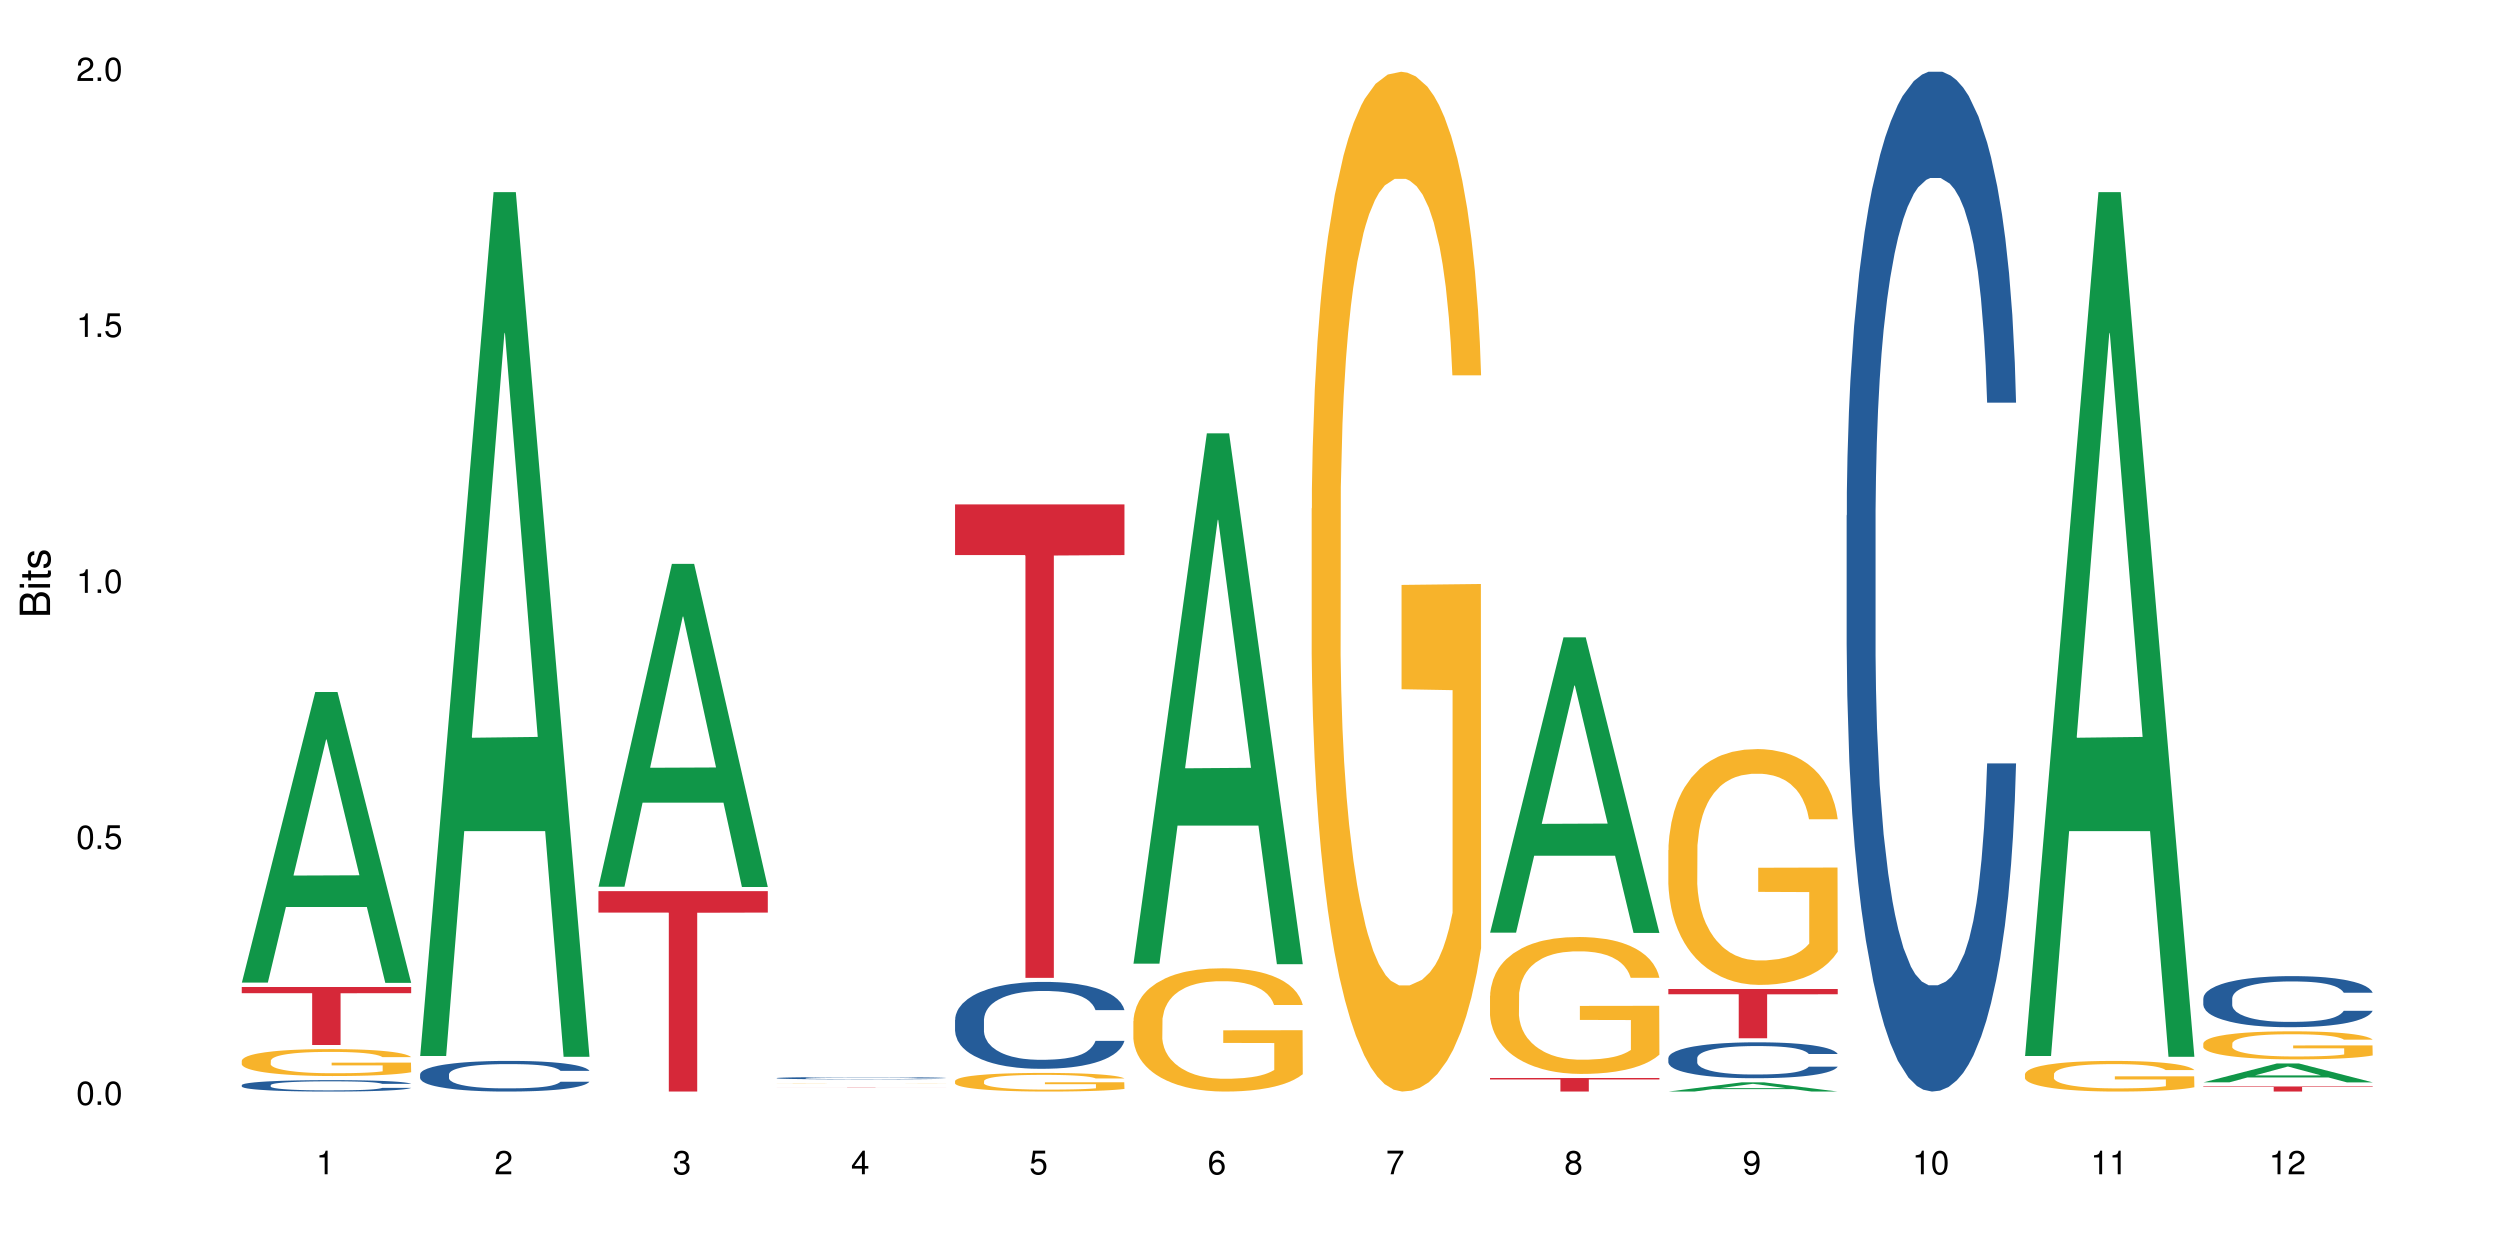 <?xml version="1.0" encoding="UTF-8"?>
<svg xmlns="http://www.w3.org/2000/svg" xmlns:xlink="http://www.w3.org/1999/xlink" width="720pt" height="360pt" viewBox="0 0 720 360" version="1.1">
<defs>
<g>
<symbol overflow="visible" id="glyph0-0">
<path style="stroke:none;" d=""/>
</symbol>
<symbol overflow="visible" id="glyph0-1">
<path style="stroke:none;" d="M 2.641 -6.797 C 2 -6.797 1.422 -6.531 1.078 -6.047 C 0.641 -5.453 0.406 -4.547 0.406 -3.297 C 0.406 -1 1.188 0.219 2.641 0.219 C 4.078 0.219 4.859 -1 4.859 -3.234 C 4.859 -4.562 4.656 -5.438 4.203 -6.047 C 3.844 -6.531 3.281 -6.797 2.641 -6.797 Z M 2.641 -6.047 C 3.547 -6.047 4 -5.125 4 -3.312 C 4 -1.375 3.562 -0.484 2.625 -0.484 C 1.734 -0.484 1.281 -1.422 1.281 -3.281 C 1.281 -5.141 1.734 -6.047 2.641 -6.047 Z M 2.641 -6.047 "/>
</symbol>
<symbol overflow="visible" id="glyph0-2">
<path style="stroke:none;" d="M 1.828 -1 L 0.828 -1 L 0.828 0 L 1.828 0 Z M 1.828 -1 "/>
</symbol>
<symbol overflow="visible" id="glyph0-3">
<path style="stroke:none;" d="M 4.562 -6.797 L 1.062 -6.797 L 0.547 -3.094 L 1.328 -3.094 C 1.719 -3.562 2.047 -3.734 2.578 -3.734 C 3.484 -3.734 4.062 -3.109 4.062 -2.094 C 4.062 -1.125 3.484 -0.531 2.578 -0.531 C 1.828 -0.531 1.375 -0.906 1.188 -1.672 L 0.328 -1.672 C 0.453 -1.109 0.547 -0.844 0.75 -0.594 C 1.125 -0.078 1.828 0.219 2.594 0.219 C 3.969 0.219 4.922 -0.781 4.922 -2.219 C 4.922 -3.562 4.031 -4.484 2.719 -4.484 C 2.25 -4.484 1.859 -4.359 1.469 -4.062 L 1.734 -5.969 L 4.562 -5.969 Z M 4.562 -6.797 "/>
</symbol>
<symbol overflow="visible" id="glyph0-4">
<path style="stroke:none;" d="M 2.484 -4.844 L 2.484 0 L 3.328 0 L 3.328 -6.797 L 2.766 -6.797 C 2.469 -5.75 2.281 -5.609 0.984 -5.453 L 0.984 -4.844 Z M 2.484 -4.844 "/>
</symbol>
<symbol overflow="visible" id="glyph0-5">
<path style="stroke:none;" d="M 4.859 -0.828 L 1.281 -0.828 C 1.359 -1.391 1.672 -1.75 2.5 -2.234 L 3.469 -2.75 C 4.406 -3.266 4.906 -3.969 4.906 -4.812 C 4.906 -5.375 4.672 -5.906 4.266 -6.266 C 3.859 -6.625 3.375 -6.797 2.719 -6.797 C 1.859 -6.797 1.219 -6.5 0.844 -5.922 C 0.609 -5.562 0.5 -5.125 0.484 -4.438 L 1.328 -4.438 C 1.359 -4.906 1.406 -5.188 1.531 -5.406 C 1.75 -5.812 2.188 -6.062 2.703 -6.062 C 3.469 -6.062 4.031 -5.516 4.031 -4.781 C 4.031 -4.25 3.719 -3.797 3.125 -3.438 L 2.234 -2.938 C 0.812 -2.141 0.406 -1.5 0.328 0 L 4.859 0 Z M 4.859 -0.828 "/>
</symbol>
<symbol overflow="visible" id="glyph0-6">
<path style="stroke:none;" d="M 2.125 -3.125 L 2.578 -3.125 C 3.516 -3.125 3.984 -2.703 3.984 -1.891 C 3.984 -1.031 3.469 -0.531 2.578 -0.531 C 1.656 -0.531 1.203 -0.984 1.156 -1.969 L 0.312 -1.969 C 0.344 -1.422 0.438 -1.078 0.609 -0.766 C 0.953 -0.109 1.625 0.219 2.547 0.219 C 3.953 0.219 4.859 -0.609 4.859 -1.906 C 4.859 -2.766 4.516 -3.25 3.703 -3.516 C 4.344 -3.766 4.656 -4.25 4.656 -4.938 C 4.656 -6.109 3.875 -6.797 2.578 -6.797 C 1.203 -6.797 0.484 -6.047 0.453 -4.609 L 1.297 -4.609 C 1.312 -5.016 1.344 -5.25 1.453 -5.453 C 1.641 -5.828 2.062 -6.062 2.594 -6.062 C 3.344 -6.062 3.797 -5.625 3.797 -4.906 C 3.797 -4.422 3.609 -4.141 3.25 -3.984 C 3.016 -3.891 2.719 -3.844 2.125 -3.844 Z M 2.125 -3.125 "/>
</symbol>
<symbol overflow="visible" id="glyph0-7">
<path style="stroke:none;" d="M 3.141 -1.625 L 3.141 0 L 3.984 0 L 3.984 -1.625 L 4.984 -1.625 L 4.984 -2.391 L 3.984 -2.391 L 3.984 -6.797 L 3.359 -6.797 L 0.266 -2.516 L 0.266 -1.625 Z M 3.141 -2.391 L 1 -2.391 L 3.141 -5.359 Z M 3.141 -2.391 "/>
</symbol>
<symbol overflow="visible" id="glyph0-8">
<path style="stroke:none;" d="M 4.781 -5.031 C 4.609 -6.141 3.891 -6.797 2.844 -6.797 C 2.094 -6.797 1.422 -6.438 1.031 -5.828 C 0.609 -5.172 0.406 -4.344 0.406 -3.094 C 0.406 -1.953 0.578 -1.234 0.984 -0.625 C 1.359 -0.078 1.953 0.219 2.703 0.219 C 3.984 0.219 4.922 -0.734 4.922 -2.078 C 4.922 -3.344 4.062 -4.234 2.844 -4.234 C 2.172 -4.234 1.641 -3.969 1.281 -3.469 C 1.281 -5.125 1.828 -6.047 2.797 -6.047 C 3.391 -6.047 3.797 -5.672 3.938 -5.031 Z M 2.734 -3.484 C 3.547 -3.484 4.062 -2.922 4.062 -2 C 4.062 -1.156 3.484 -0.531 2.703 -0.531 C 1.922 -0.531 1.328 -1.188 1.328 -2.047 C 1.328 -2.891 1.906 -3.484 2.734 -3.484 Z M 2.734 -3.484 "/>
</symbol>
<symbol overflow="visible" id="glyph0-9">
<path style="stroke:none;" d="M 4.984 -6.797 L 0.438 -6.797 L 0.438 -5.969 L 4.109 -5.969 C 2.5 -3.656 1.828 -2.234 1.328 0 L 2.219 0 C 2.594 -2.172 3.453 -4.047 4.984 -6.094 Z M 4.984 -6.797 "/>
</symbol>
<symbol overflow="visible" id="glyph0-10">
<path style="stroke:none;" d="M 3.75 -3.578 C 4.453 -4 4.688 -4.344 4.688 -4.984 C 4.688 -6.047 3.844 -6.797 2.641 -6.797 C 1.438 -6.797 0.594 -6.047 0.594 -4.984 C 0.594 -4.359 0.828 -4.016 1.516 -3.578 C 0.734 -3.203 0.359 -2.641 0.359 -1.891 C 0.359 -0.641 1.297 0.219 2.641 0.219 C 3.984 0.219 4.922 -0.641 4.922 -1.875 C 4.922 -2.641 4.531 -3.203 3.75 -3.578 Z M 2.641 -6.047 C 3.359 -6.047 3.812 -5.625 3.812 -4.969 C 3.812 -4.344 3.344 -3.922 2.641 -3.922 C 1.922 -3.922 1.453 -4.344 1.453 -4.984 C 1.453 -5.625 1.922 -6.047 2.641 -6.047 Z M 2.641 -3.203 C 3.484 -3.203 4.062 -2.672 4.062 -1.875 C 4.062 -1.062 3.484 -0.531 2.625 -0.531 C 1.797 -0.531 1.219 -1.078 1.219 -1.875 C 1.219 -2.672 1.797 -3.203 2.641 -3.203 Z M 2.641 -3.203 "/>
</symbol>
<symbol overflow="visible" id="glyph0-11">
<path style="stroke:none;" d="M 0.516 -1.547 C 0.672 -0.438 1.406 0.219 2.438 0.219 C 3.188 0.219 3.859 -0.141 4.266 -0.75 C 4.688 -1.406 4.891 -2.25 4.891 -3.484 C 4.891 -4.625 4.703 -5.359 4.312 -5.953 C 3.938 -6.5 3.344 -6.797 2.594 -6.797 C 1.297 -6.797 0.359 -5.844 0.359 -4.516 C 0.359 -3.25 1.234 -2.344 2.453 -2.344 C 3.094 -2.344 3.562 -2.578 4.016 -3.109 C 4 -1.453 3.469 -0.531 2.5 -0.531 C 1.906 -0.531 1.484 -0.906 1.359 -1.547 Z M 2.578 -6.062 C 3.375 -6.062 3.969 -5.406 3.969 -4.531 C 3.969 -3.688 3.375 -3.094 2.547 -3.094 C 1.734 -3.094 1.234 -3.672 1.234 -4.578 C 1.234 -5.438 1.797 -6.062 2.578 -6.062 Z M 2.578 -6.062 "/>
</symbol>
<symbol overflow="visible" id="glyph1-0">
<path style="stroke:none;" d=""/>
</symbol>
<symbol overflow="visible" id="glyph1-1">
<path style="stroke:none;" d="M 0 -0.953 L 0 -4.891 C 0 -5.719 -0.234 -6.344 -0.734 -6.797 C -1.188 -7.234 -1.812 -7.469 -2.5 -7.469 C -3.547 -7.469 -4.188 -7 -4.625 -5.875 C -4.984 -6.672 -5.641 -7.094 -6.531 -7.094 C -7.156 -7.094 -7.734 -6.859 -8.141 -6.391 C -8.562 -5.938 -8.75 -5.344 -8.75 -4.5 L -8.75 -0.953 Z M -4.984 -2.062 L -7.766 -2.062 L -7.766 -4.219 C -7.766 -4.844 -7.688 -5.203 -7.453 -5.5 C -7.219 -5.812 -6.859 -5.969 -6.375 -5.969 C -5.906 -5.969 -5.531 -5.812 -5.297 -5.5 C -5.062 -5.203 -4.984 -4.844 -4.984 -4.219 Z M -0.984 -2.062 L -4 -2.062 L -4 -4.781 C -4 -5.328 -3.859 -5.688 -3.578 -5.953 C -3.297 -6.219 -2.922 -6.359 -2.484 -6.359 C -2.062 -6.359 -1.688 -6.219 -1.406 -5.953 C -1.109 -5.688 -0.984 -5.328 -0.984 -4.781 Z M -0.984 -2.062 "/>
</symbol>
<symbol overflow="visible" id="glyph1-2">
<path style="stroke:none;" d="M -6.281 -1.797 L -6.281 -0.797 L 0 -0.797 L 0 -1.797 Z M -8.75 -1.797 L -8.75 -0.797 L -7.484 -0.797 L -7.484 -1.797 Z M -8.75 -1.797 "/>
</symbol>
<symbol overflow="visible" id="glyph1-3">
<path style="stroke:none;" d="M -6.281 -3.047 L -6.281 -2.016 L -8.016 -2.016 L -8.016 -1.016 L -6.281 -1.016 L -6.281 -0.172 L -5.469 -0.172 L -5.469 -1.016 L -0.719 -1.016 C -0.078 -1.016 0.281 -1.453 0.281 -2.234 C 0.281 -2.469 0.25 -2.719 0.188 -3.047 L -0.641 -3.047 C -0.609 -2.922 -0.594 -2.766 -0.594 -2.562 C -0.594 -2.141 -0.719 -2.016 -1.156 -2.016 L -5.469 -2.016 L -5.469 -3.047 Z M -6.281 -3.047 "/>
</symbol>
<symbol overflow="visible" id="glyph1-4">
<path style="stroke:none;" d="M -4.531 -5.25 C -5.766 -5.25 -6.469 -4.422 -6.469 -2.969 C -6.469 -1.516 -5.719 -0.562 -4.547 -0.562 C -3.562 -0.562 -3.094 -1.062 -2.734 -2.562 L -2.516 -3.484 C -2.344 -4.188 -2.094 -4.469 -1.625 -4.469 C -1.047 -4.469 -0.641 -3.875 -0.641 -3 C -0.641 -2.453 -0.797 -2 -1.062 -1.75 C -1.25 -1.594 -1.422 -1.531 -1.875 -1.469 L -1.875 -0.406 C -0.422 -0.453 0.281 -1.266 0.281 -2.922 C 0.281 -4.5 -0.5 -5.516 -1.719 -5.516 C -2.656 -5.516 -3.172 -4.984 -3.469 -3.734 L -3.703 -2.766 C -3.891 -1.953 -4.156 -1.609 -4.594 -1.609 C -5.172 -1.609 -5.547 -2.125 -5.547 -2.938 C -5.547 -3.75 -5.203 -4.172 -4.531 -4.203 Z M -4.531 -5.25 "/>
</symbol>
</g>
</defs>
<g id="surface71247">
<rect x="0" y="0" width="720" height="360" style="fill:rgb(100%,100%,100%);fill-opacity:1;stroke:none;"/>
<path style=" stroke:none;fill-rule:nonzero;fill:rgb(6.275%,58.824%,28.235%);fill-opacity:1;" d="M 69.629 282.996 L 69.68 282.914 L 90.793 199.301 L 97.203 199.301 L 118.418 283.074 L 110.965 283.074 L 105.648 261.207 L 82.348 261.207 L 77.137 282.996 L 69.629 282.996 L 84.59 252.16 L 103.512 252.082 L 94.074 212.988 L 93.973 212.91 L 93.867 213.145 L 84.535 252.082 L 84.59 252.16 Z M 69.629 282.996 "/>
<path style=" stroke:none;fill-rule:nonzero;fill:rgb(14.51%,36.078%,60%);fill-opacity:1;" d="M 69.629 312.512 L 69.688 312.508 L 69.688 312.438 L 69.867 312.32 L 70.285 312.176 L 70.699 312.078 L 71.77 311.902 L 73.258 311.73 L 74.805 311.598 L 75.938 311.52 L 76.949 311.457 L 79.27 311.348 L 80.754 311.289 L 82.363 311.238 L 84.324 311.188 L 85.754 311.156 L 88.965 311.109 L 91.348 311.09 L 93.191 311.078 L 97.176 311.078 L 99.559 311.09 L 101.281 311.105 L 103.188 311.129 L 104.793 311.156 L 107.59 311.223 L 110.09 311.309 L 111.219 311.355 L 113.004 311.449 L 114.371 311.539 L 115.324 311.617 L 116.395 311.73 L 117.348 311.863 L 118.062 312.02 L 118.418 312.148 L 110.09 312.148 L 109.672 312.027 L 109.195 311.934 L 108.305 311.809 L 107.41 311.723 L 106.16 311.637 L 105.031 311.578 L 103.484 311.52 L 102.117 311.484 L 100.688 311.457 L 99.32 311.441 L 96.699 311.422 L 93.668 311.422 L 92.535 311.43 L 90.215 311.453 L 88.965 311.473 L 87.18 311.516 L 85.934 311.555 L 84.445 311.613 L 83.434 311.664 L 82.184 311.742 L 81.289 311.812 L 80.281 311.914 L 79.684 311.988 L 79.148 312.07 L 78.672 312.172 L 78.316 312.277 L 78.078 312.387 L 77.961 312.496 L 77.961 312.961 L 78.078 313.07 L 78.375 313.195 L 79.148 313.379 L 80.281 313.539 L 81.59 313.668 L 82.84 313.758 L 83.551 313.801 L 84.504 313.848 L 85.992 313.906 L 88.133 313.969 L 89.383 313.992 L 91.285 314.016 L 93.25 314.027 L 95.867 314.027 L 98.188 314.016 L 99.734 314 L 101.344 313.977 L 103.543 313.926 L 104.91 313.879 L 106.102 313.82 L 106.996 313.762 L 107.59 313.715 L 108.48 313.621 L 109.195 313.52 L 109.73 313.414 L 110.09 313.312 L 118.418 313.312 L 118.062 313.434 L 117.523 313.551 L 116.988 313.637 L 116.156 313.742 L 115.203 313.836 L 113.836 313.941 L 112.707 314.008 L 111.219 314.086 L 109.852 314.141 L 108.363 314.191 L 106.16 314.254 L 104.734 314.285 L 103.188 314.309 L 101.344 314.336 L 99.02 314.355 L 96.523 314.367 L 94.203 314.371 L 91.703 314.363 L 89.859 314.352 L 87.418 314.324 L 84.387 314.27 L 82.184 314.215 L 80.457 314.156 L 78.969 314.098 L 77.305 314.016 L 75.164 313.883 L 73.855 313.781 L 72.961 313.695 L 71.949 313.578 L 71.234 313.473 L 70.402 313.305 L 69.809 313.094 L 69.629 312.926 Z M 69.629 312.512 "/>
<path style=" stroke:none;fill-rule:nonzero;fill:rgb(96.863%,70.196%,16.863%);fill-opacity:1;" d="M 69.629 305.461 L 69.688 305.453 L 69.688 305.312 L 69.926 304.992 L 70.523 304.555 L 71.297 304.191 L 72.129 303.91 L 72.664 303.762 L 73.555 303.547 L 74.328 303.391 L 76.293 303.074 L 78.793 302.773 L 80.16 302.648 L 81.707 302.527 L 83.91 302.391 L 84.922 302.344 L 88.016 302.23 L 91.523 302.156 L 95.391 302.137 L 97.176 302.145 L 99.617 302.172 L 102.949 302.25 L 104.852 302.32 L 106.34 302.391 L 107.887 302.484 L 109.789 302.625 L 111.574 302.797 L 113.004 302.965 L 114.43 303.18 L 115.621 303.406 L 116.633 303.652 L 117.523 303.953 L 118.062 304.199 L 118.418 304.449 L 110.148 304.449 L 109.672 304.199 L 109.137 304.008 L 108.242 303.773 L 107.352 303.605 L 106.457 303.469 L 104.793 303.285 L 103.363 303.172 L 101.578 303.074 L 99.855 303.008 L 97.891 302.965 L 96.699 302.953 L 93.547 302.953 L 90.691 303 L 89.027 303.059 L 87.836 303.113 L 86.168 303.223 L 85.16 303.305 L 84.562 303.363 L 82.777 303.582 L 81.59 303.781 L 80.934 303.918 L 80.102 304.129 L 79.508 304.32 L 78.852 304.605 L 78.496 304.816 L 78.02 305.297 L 77.961 306.574 L 78.137 306.844 L 78.496 307.133 L 78.969 307.391 L 79.684 307.66 L 80.398 307.863 L 81.648 308.141 L 82.719 308.324 L 83.551 308.445 L 85.16 308.637 L 85.812 308.703 L 87.359 308.828 L 88.965 308.93 L 90.93 309.012 L 92.418 309.055 L 94.797 309.09 L 97.832 309.09 L 101.402 309.051 L 103.664 308.992 L 105.211 308.934 L 106.219 308.887 L 107.469 308.809 L 108.363 308.738 L 109.195 308.66 L 110.207 308.539 L 110.207 306.844 L 95.512 306.836 L 95.512 306.043 L 118.359 306.035 L 118.418 308.809 L 117.168 309 L 115.621 309.184 L 114.133 309.324 L 112.586 309.445 L 110.387 309.582 L 108.602 309.664 L 105.863 309.766 L 103.363 309.828 L 100.746 309.871 L 98.426 309.891 L 95.691 309.898 L 93.25 309.887 L 90.633 309.844 L 88.551 309.785 L 86.645 309.715 L 84.742 309.625 L 82.363 309.473 L 80.816 309.355 L 79.207 309.203 L 77.602 309.027 L 76.176 308.836 L 75.223 308.688 L 74.27 308.516 L 73.258 308.305 L 72.309 308.062 L 71.594 307.844 L 70.938 307.594 L 70.461 307.363 L 69.988 307.043 L 69.75 306.789 L 69.629 306.566 Z M 69.629 305.461 "/>
<path style=" stroke:none;fill-rule:nonzero;fill:rgb(83.922%,15.686%,22.353%);fill-opacity:1;" d="M 69.629 284.254 L 118.418 284.254 L 118.418 286.039 L 98.086 286.055 L 98.086 300.957 L 89.902 300.957 L 89.902 286.07 L 89.785 286.039 L 69.629 286.039 Z M 69.629 284.254 "/>
<path style=" stroke:none;fill-rule:nonzero;fill:rgb(6.275%,58.824%,28.235%);fill-opacity:1;" d="M 120.984 304.129 L 121.039 303.895 L 142.148 55.34 L 148.559 55.34 L 169.773 304.363 L 162.32 304.363 L 157.004 239.359 L 133.703 239.359 L 128.492 304.129 L 120.984 304.129 L 135.945 212.469 L 154.867 212.234 L 145.434 96.027 L 145.328 95.793 L 145.223 96.492 L 135.895 212.234 L 135.945 212.469 Z M 120.984 304.129 "/>
<path style=" stroke:none;fill-rule:nonzero;fill:rgb(14.51%,36.078%,60%);fill-opacity:1;" d="M 120.984 309.383 L 121.047 309.375 L 121.047 309.184 L 121.223 308.875 L 121.641 308.488 L 122.055 308.223 L 123.129 307.746 L 124.613 307.285 L 126.16 306.93 L 127.293 306.719 L 128.305 306.559 L 130.625 306.262 L 132.113 306.105 L 133.719 305.969 L 135.684 305.832 L 137.109 305.754 L 140.324 305.621 L 142.703 305.566 L 144.547 305.543 L 148.535 305.543 L 150.914 305.574 L 152.637 305.613 L 154.543 305.68 L 156.148 305.754 L 158.945 305.93 L 161.445 306.156 L 162.574 306.285 L 164.359 306.535 L 165.727 306.777 L 166.68 306.988 L 167.75 307.285 L 168.703 307.648 L 169.418 308.059 L 169.773 308.406 L 161.445 308.406 L 161.027 308.086 L 160.551 307.836 L 159.66 307.504 L 158.766 307.27 L 157.516 307.035 L 156.387 306.883 L 154.84 306.727 L 153.473 306.633 L 152.043 306.559 L 150.676 306.512 L 148.059 306.461 L 145.023 306.461 L 143.891 306.477 L 141.57 306.543 L 140.324 306.598 L 138.539 306.711 L 137.289 306.816 L 135.801 306.98 L 134.789 307.117 L 133.539 307.324 L 132.648 307.512 L 131.637 307.777 L 131.039 307.98 L 130.504 308.207 L 130.031 308.473 L 129.672 308.754 L 129.434 309.051 L 129.316 309.344 L 129.316 310.594 L 129.434 310.883 L 129.73 311.223 L 130.504 311.715 L 131.637 312.145 L 132.945 312.48 L 134.195 312.723 L 134.906 312.836 L 135.859 312.965 L 137.348 313.129 L 139.488 313.289 L 140.738 313.355 L 142.645 313.418 L 144.605 313.449 L 147.223 313.449 L 149.543 313.418 L 151.09 313.379 L 152.699 313.312 L 154.898 313.176 L 156.27 313.047 L 157.457 312.895 L 158.352 312.742 L 158.945 312.613 L 159.84 312.359 L 160.551 312.086 L 161.086 311.805 L 161.445 311.531 L 169.773 311.531 L 169.418 311.852 L 168.883 312.168 L 168.348 312.402 L 167.512 312.684 L 166.562 312.934 L 165.191 313.215 L 164.062 313.402 L 162.574 313.605 L 161.207 313.758 L 159.719 313.895 L 157.516 314.055 L 156.09 314.137 L 154.543 314.211 L 152.699 314.273 L 150.379 314.332 L 147.879 314.363 L 145.559 314.371 L 143.059 314.355 L 141.215 314.32 L 138.777 314.25 L 135.742 314.105 L 133.539 313.949 L 131.812 313.797 L 130.328 313.637 L 128.66 313.418 L 126.52 313.062 L 125.211 312.789 L 124.316 312.562 L 123.305 312.25 L 122.594 311.965 L 121.758 311.516 L 121.164 310.941 L 120.984 310.496 Z M 120.984 309.383 "/>
<path style=" stroke:none;fill-rule:nonzero;fill:rgb(6.275%,58.824%,28.235%);fill-opacity:1;" d="M 172.344 255.375 L 172.395 255.289 L 193.504 162.391 L 199.914 162.391 L 221.129 255.465 L 213.676 255.465 L 208.359 231.168 L 185.059 231.168 L 179.848 255.375 L 172.344 255.375 L 187.301 221.117 L 206.223 221.031 L 196.789 177.598 L 196.684 177.512 L 196.578 177.773 L 187.25 221.031 L 187.301 221.117 Z M 172.344 255.375 "/>
<path style=" stroke:none;fill-rule:nonzero;fill:rgb(83.922%,15.686%,22.353%);fill-opacity:1;" d="M 172.344 256.645 L 221.129 256.645 L 221.129 262.82 L 200.797 262.875 L 200.797 314.371 L 192.617 314.371 L 192.617 262.93 L 192.496 262.82 L 172.344 262.82 Z M 172.344 256.645 "/>
<path style=" stroke:none;fill-rule:nonzero;fill:rgb(14.51%,36.078%,60%);fill-opacity:1;" d="M 223.699 310.477 L 223.758 310.473 L 223.758 310.461 L 223.938 310.438 L 224.352 310.406 L 224.77 310.387 L 225.84 310.348 L 227.328 310.312 L 228.875 310.285 L 230.004 310.27 L 231.016 310.258 L 233.336 310.234 L 234.824 310.223 L 236.43 310.211 L 238.395 310.203 L 239.82 310.195 L 243.035 310.188 L 245.414 310.18 L 251.246 310.18 L 253.625 310.184 L 255.352 310.184 L 257.254 310.191 L 258.863 310.195 L 261.656 310.211 L 264.156 310.227 L 265.289 310.238 L 267.074 310.254 L 268.441 310.273 L 269.395 310.289 L 270.465 310.312 L 271.414 310.34 L 272.129 310.375 L 272.488 310.398 L 264.156 310.398 L 263.742 310.375 L 263.266 310.355 L 262.371 310.332 L 261.48 310.312 L 260.23 310.293 L 259.102 310.281 L 257.551 310.27 L 256.184 310.262 L 254.758 310.258 L 253.387 310.254 L 250.77 310.25 L 246.605 310.25 L 244.285 310.258 L 243.035 310.262 L 241.25 310.27 L 240 310.277 L 238.512 310.289 L 237.5 310.301 L 236.254 310.316 L 235.359 310.332 L 234.348 310.352 L 233.754 310.367 L 233.219 310.383 L 232.742 310.406 L 232.387 310.426 L 232.148 310.449 L 232.027 310.473 L 232.027 310.566 L 232.148 310.59 L 232.445 310.617 L 233.219 310.656 L 234.348 310.688 L 235.656 310.715 L 236.906 310.73 L 237.621 310.742 L 238.574 310.75 L 240.059 310.762 L 242.203 310.777 L 243.453 310.781 L 245.355 310.785 L 247.32 310.789 L 249.938 310.789 L 252.258 310.785 L 253.805 310.781 L 255.41 310.777 L 257.613 310.766 L 258.98 310.758 L 260.172 310.746 L 261.062 310.734 L 261.656 310.723 L 262.551 310.703 L 263.266 310.684 L 263.801 310.66 L 264.156 310.641 L 272.488 310.641 L 272.129 310.664 L 271.594 310.688 L 271.059 310.707 L 270.227 310.73 L 269.273 310.75 L 267.906 310.77 L 266.773 310.785 L 265.289 310.801 L 263.918 310.812 L 262.43 310.824 L 260.23 310.836 L 258.801 310.84 L 257.254 310.848 L 255.41 310.852 L 253.09 310.855 L 250.59 310.859 L 245.773 310.859 L 243.926 310.855 L 241.488 310.852 L 238.453 310.84 L 236.254 310.828 L 234.527 310.816 L 233.039 310.801 L 231.375 310.785 L 229.23 310.758 L 227.922 310.738 L 227.031 310.719 L 226.02 310.695 L 225.305 310.676 L 224.473 310.641 L 223.875 310.594 L 223.699 310.562 Z M 223.699 310.477 "/>
<path style=" stroke:none;fill-rule:nonzero;fill:rgb(96.863%,70.196%,16.863%);fill-opacity:1;" d="M 223.699 312.062 L 223.996 312.062 L 224.59 312.059 L 225.363 312.055 L 226.195 312.051 L 227.625 312.051 L 228.398 312.047 L 230.363 312.047 L 232.859 312.043 L 235.777 312.043 L 237.977 312.039 L 260.41 312.039 L 261.957 312.043 L 267.074 312.043 L 268.5 312.047 L 269.691 312.047 L 270.703 312.051 L 271.594 312.051 L 272.129 312.055 L 272.488 312.055 L 263.203 312.055 L 262.312 312.051 L 261.422 312.051 L 260.527 312.047 L 253.922 312.047 L 251.961 312.043 L 247.617 312.043 L 244.762 312.047 L 238.633 312.047 L 236.848 312.051 L 235.004 312.051 L 234.168 312.055 L 233.574 312.055 L 232.922 312.059 L 232.562 312.059 L 232.086 312.062 L 232.027 312.074 L 232.207 312.074 L 232.562 312.078 L 233.039 312.078 L 233.754 312.082 L 234.469 312.082 L 235.719 312.086 L 237.621 312.086 L 239.227 312.09 L 245 312.09 L 246.484 312.094 L 255.469 312.094 L 257.73 312.09 L 263.266 312.09 L 264.277 312.086 L 264.277 312.074 L 249.578 312.074 L 249.578 312.07 L 272.426 312.07 L 272.488 312.09 L 271.238 312.09 L 269.691 312.094 L 266.656 312.094 L 264.453 312.098 L 238.812 312.098 L 236.43 312.094 L 233.277 312.094 L 231.672 312.09 L 229.293 312.09 L 228.34 312.086 L 226.375 312.086 L 225.66 312.082 L 225.008 312.082 L 224.531 312.078 L 224.055 312.078 L 223.816 312.074 L 223.699 312.074 Z M 223.699 312.062 "/>
<path style=" stroke:none;fill-rule:nonzero;fill:rgb(83.922%,15.686%,22.353%);fill-opacity:1;" d="M 223.699 313.277 L 272.488 313.277 L 272.488 313.285 L 252.152 313.285 L 252.152 313.336 L 243.973 313.336 L 243.973 313.285 L 223.699 313.285 Z M 223.699 313.277 "/>
<path style=" stroke:none;fill-rule:nonzero;fill:rgb(14.51%,36.078%,60%);fill-opacity:1;" d="M 275.055 293.688 L 275.113 293.668 L 275.113 293.117 L 275.293 292.25 L 275.711 291.152 L 276.125 290.395 L 277.195 289.047 L 278.684 287.742 L 280.23 286.738 L 281.359 286.141 L 282.371 285.684 L 284.691 284.84 L 286.18 284.406 L 287.789 284.016 L 289.75 283.629 L 291.18 283.398 L 294.391 283.031 L 296.77 282.871 L 298.617 282.805 L 302.602 282.805 L 304.98 282.895 L 306.707 283.008 L 308.613 283.191 L 310.219 283.398 L 313.016 283.902 L 315.512 284.543 L 316.645 284.906 L 318.43 285.617 L 319.797 286.301 L 320.75 286.898 L 321.82 287.742 L 322.773 288.773 L 323.484 289.938 L 323.844 290.922 L 315.512 290.922 L 315.098 290.008 L 314.621 289.297 L 313.727 288.359 L 312.836 287.699 L 311.586 287.035 L 310.457 286.602 L 308.91 286.164 L 307.539 285.891 L 306.113 285.684 L 304.742 285.547 L 302.125 285.41 L 299.09 285.41 L 297.961 285.457 L 295.641 285.641 L 294.391 285.801 L 292.605 286.121 L 291.355 286.418 L 289.871 286.875 L 288.859 287.262 L 287.609 287.859 L 286.715 288.383 L 285.703 289.137 L 285.109 289.711 L 284.574 290.352 L 284.098 291.105 L 283.742 291.906 L 283.504 292.75 L 283.383 293.574 L 283.383 297.117 L 283.504 297.941 L 283.801 298.902 L 284.574 300.297 L 285.703 301.512 L 287.012 302.469 L 288.262 303.156 L 288.977 303.477 L 289.93 303.844 L 291.418 304.301 L 293.559 304.758 L 294.809 304.941 L 296.711 305.121 L 298.676 305.215 L 301.293 305.215 L 303.613 305.121 L 305.16 305.008 L 306.766 304.824 L 308.969 304.438 L 310.336 304.07 L 311.527 303.637 L 312.418 303.203 L 313.016 302.836 L 313.906 302.129 L 314.621 301.352 L 315.156 300.551 L 315.512 299.773 L 323.844 299.773 L 323.484 300.688 L 322.949 301.578 L 322.414 302.242 L 321.582 303.043 L 320.629 303.75 L 319.262 304.551 L 318.133 305.078 L 316.645 305.648 L 315.273 306.082 L 313.789 306.473 L 311.586 306.93 L 310.16 307.156 L 308.613 307.363 L 306.766 307.547 L 304.445 307.707 L 301.949 307.797 L 299.629 307.82 L 297.129 307.777 L 295.285 307.684 L 292.844 307.477 L 289.809 307.066 L 287.609 306.633 L 285.883 306.199 L 284.395 305.742 L 282.73 305.121 L 280.586 304.117 L 279.277 303.34 L 278.387 302.699 L 277.375 301.809 L 276.66 301.008 L 275.828 299.727 L 275.234 298.102 L 275.055 296.844 Z M 275.055 293.688 "/>
<path style=" stroke:none;fill-rule:nonzero;fill:rgb(96.863%,70.196%,16.863%);fill-opacity:1;" d="M 275.055 311.301 L 275.113 311.297 L 275.113 311.199 L 275.352 310.977 L 275.945 310.672 L 276.719 310.422 L 277.555 310.227 L 278.09 310.125 L 278.98 309.977 L 279.754 309.867 L 281.719 309.648 L 284.219 309.441 L 285.586 309.355 L 287.133 309.27 L 289.336 309.176 L 290.344 309.145 L 293.438 309.066 L 296.949 309.016 L 300.816 309 L 302.602 309.004 L 305.043 309.027 L 308.375 309.078 L 310.277 309.129 L 311.766 309.176 L 313.312 309.242 L 315.215 309.34 L 317 309.457 L 318.43 309.574 L 319.855 309.723 L 321.047 309.879 L 322.059 310.051 L 322.949 310.258 L 323.484 310.43 L 323.844 310.598 L 315.574 310.598 L 315.098 310.43 L 314.562 310.297 L 313.668 310.133 L 312.777 310.016 L 311.883 309.922 L 310.219 309.797 L 308.789 309.719 L 307.004 309.648 L 305.281 309.605 L 303.316 309.574 L 302.125 309.566 L 298.973 309.566 L 296.117 309.598 L 294.449 309.637 L 293.262 309.676 L 291.594 309.75 L 290.582 309.809 L 289.988 309.848 L 288.203 310 L 287.012 310.137 L 286.359 310.23 L 285.527 310.379 L 284.93 310.512 L 284.277 310.707 L 283.918 310.855 L 283.445 311.188 L 283.383 312.07 L 283.562 312.258 L 283.918 312.457 L 284.395 312.633 L 285.109 312.82 L 285.824 312.965 L 287.074 313.156 L 288.145 313.281 L 288.977 313.367 L 290.582 313.496 L 291.238 313.543 L 292.785 313.629 L 294.391 313.699 L 296.355 313.758 L 297.844 313.785 L 300.223 313.812 L 303.258 313.812 L 306.828 313.781 L 309.086 313.742 L 310.633 313.703 L 311.645 313.668 L 312.895 313.617 L 313.789 313.566 L 314.621 313.512 L 315.633 313.43 L 315.633 312.258 L 300.938 312.254 L 300.938 311.703 L 323.785 311.699 L 323.844 313.617 L 322.594 313.746 L 321.047 313.875 L 319.559 313.973 L 318.012 314.059 L 315.812 314.148 L 314.027 314.207 L 311.289 314.277 L 308.789 314.32 L 306.172 314.352 L 303.852 314.367 L 301.113 314.371 L 298.676 314.359 L 296.059 314.332 L 293.977 314.293 L 292.07 314.242 L 290.168 314.18 L 287.789 314.078 L 286.238 313.992 L 284.633 313.891 L 283.027 313.766 L 281.598 313.637 L 280.648 313.531 L 279.695 313.414 L 278.684 313.266 L 277.73 313.102 L 277.02 312.949 L 276.363 312.777 L 275.887 312.613 L 275.41 312.395 L 275.172 312.219 L 275.055 312.066 Z M 275.055 311.301 "/>
<path style=" stroke:none;fill-rule:nonzero;fill:rgb(83.922%,15.686%,22.353%);fill-opacity:1;" d="M 275.055 145.27 L 323.844 145.27 L 323.844 159.863 L 303.508 159.992 L 303.508 281.625 L 295.328 281.625 L 295.328 160.121 L 295.211 159.863 L 275.055 159.863 Z M 275.055 145.27 "/>
<path style=" stroke:none;fill-rule:nonzero;fill:rgb(6.275%,58.824%,28.235%);fill-opacity:1;" d="M 326.41 277.543 L 326.465 277.402 L 347.574 124.797 L 353.984 124.797 L 375.199 277.688 L 367.746 277.688 L 362.43 237.777 L 339.129 237.777 L 333.918 277.543 L 326.41 277.543 L 341.371 221.27 L 360.293 221.125 L 350.855 149.777 L 350.754 149.633 L 350.648 150.066 L 341.32 221.125 L 341.371 221.27 Z M 326.41 277.543 "/>
<path style=" stroke:none;fill-rule:nonzero;fill:rgb(96.863%,70.196%,16.863%);fill-opacity:1;" d="M 326.41 294.074 L 326.469 294.043 L 326.469 293.395 L 326.707 291.934 L 327.305 289.922 L 328.078 288.27 L 328.91 286.973 L 329.445 286.293 L 330.336 285.32 L 331.109 284.605 L 333.074 283.148 L 335.574 281.785 L 336.941 281.203 L 338.488 280.652 L 340.691 280.035 L 341.703 279.809 L 344.797 279.289 L 348.305 278.965 L 352.172 278.867 L 353.957 278.898 L 356.398 279.031 L 359.73 279.387 L 361.633 279.711 L 363.121 280.035 L 364.668 280.457 L 366.57 281.105 L 368.355 281.883 L 369.785 282.66 L 371.215 283.633 L 372.402 284.672 L 373.414 285.805 L 374.309 287.168 L 374.844 288.301 L 375.199 289.438 L 366.93 289.438 L 366.453 288.301 L 365.918 287.426 L 365.023 286.355 L 364.133 285.578 L 363.238 284.961 L 361.574 284.121 L 360.145 283.602 L 358.359 283.148 L 356.637 282.855 L 354.672 282.66 L 353.484 282.598 L 350.328 282.598 L 347.473 282.824 L 345.809 283.082 L 344.617 283.34 L 342.953 283.828 L 341.941 284.219 L 341.344 284.477 L 339.559 285.48 L 338.371 286.391 L 337.715 287.004 L 336.883 287.977 L 336.289 288.855 L 335.633 290.152 L 335.277 291.125 L 334.801 293.328 L 334.742 299.164 L 334.918 300.395 L 335.277 301.727 L 335.754 302.895 L 336.465 304.125 L 337.18 305.066 L 338.43 306.328 L 339.5 307.172 L 340.332 307.723 L 341.941 308.598 L 342.594 308.891 L 344.141 309.477 L 345.746 309.93 L 347.711 310.316 L 349.199 310.512 L 351.578 310.676 L 354.613 310.676 L 358.184 310.48 L 360.445 310.219 L 361.992 309.961 L 363.004 309.734 L 364.25 309.379 L 365.145 309.055 L 365.977 308.695 L 366.988 308.145 L 366.988 300.395 L 352.293 300.363 L 352.293 296.73 L 375.141 296.699 L 375.199 309.379 L 373.949 310.254 L 372.402 311.098 L 370.914 311.746 L 369.367 312.297 L 367.168 312.91 L 365.383 313.301 L 362.645 313.754 L 360.145 314.047 L 357.527 314.242 L 355.207 314.34 L 352.473 314.371 L 350.031 314.305 L 347.414 314.109 L 345.332 313.852 L 343.426 313.527 L 341.523 313.105 L 339.145 312.426 L 337.598 311.875 L 335.988 311.191 L 334.383 310.383 L 332.957 309.508 L 332.004 308.828 L 331.051 308.047 L 330.039 307.074 L 329.09 305.973 L 328.375 304.969 L 327.719 303.832 L 327.242 302.762 L 326.77 301.305 L 326.531 300.137 L 326.41 299.133 Z M 326.41 294.074 "/>
<path style=" stroke:none;fill-rule:nonzero;fill:rgb(96.863%,70.196%,16.863%);fill-opacity:1;" d="M 377.766 146.461 L 377.828 146.191 L 377.828 140.828 L 378.066 128.758 L 378.66 112.129 L 379.434 98.449 L 380.266 87.719 L 380.801 82.086 L 381.695 74.039 L 382.469 68.141 L 384.43 56.07 L 386.93 44.805 L 388.297 39.977 L 389.844 35.414 L 392.047 30.32 L 393.059 28.441 L 396.152 24.148 L 399.664 21.469 L 403.531 20.664 L 405.316 20.93 L 407.754 22.004 L 411.086 24.953 L 412.988 27.637 L 414.477 30.32 L 416.023 33.805 L 417.93 39.172 L 419.715 45.609 L 421.141 52.047 L 422.57 60.094 L 423.758 68.676 L 424.77 78.062 L 425.664 89.328 L 426.199 98.715 L 426.555 108.105 L 418.285 108.105 L 417.809 98.715 L 417.273 91.477 L 416.383 82.625 L 415.488 76.188 L 414.598 71.09 L 412.93 64.117 L 411.504 59.824 L 409.719 56.07 L 407.992 53.656 L 406.027 52.047 L 404.84 51.508 L 401.684 51.508 L 398.828 53.387 L 397.164 55.531 L 395.973 57.68 L 394.309 61.703 L 393.297 64.922 L 392.699 67.066 L 390.918 75.383 L 389.727 82.891 L 389.07 87.988 L 388.238 96.035 L 387.645 103.277 L 386.988 114.004 L 386.633 122.051 L 386.156 140.293 L 386.098 188.574 L 386.273 198.766 L 386.633 209.762 L 387.109 219.418 L 387.824 229.609 L 388.535 237.391 L 389.785 247.852 L 390.855 254.824 L 391.691 259.383 L 393.297 266.625 L 393.949 269.039 L 395.496 273.867 L 397.105 277.625 L 399.066 280.844 L 400.555 282.453 L 402.934 283.793 L 405.969 283.793 L 409.539 282.184 L 411.801 280.039 L 413.348 277.891 L 414.359 276.016 L 415.609 273.062 L 416.5 270.383 L 417.332 267.43 L 418.344 262.871 L 418.344 198.766 L 403.648 198.496 L 403.648 168.457 L 426.496 168.188 L 426.555 273.062 L 425.305 280.305 L 423.758 287.281 L 422.273 292.645 L 420.727 297.203 L 418.523 302.301 L 416.738 305.52 L 414 309.273 L 411.504 311.688 L 408.883 313.297 L 406.562 314.102 L 403.828 314.371 L 401.387 313.836 L 398.77 312.227 L 396.688 310.078 L 394.785 307.398 L 392.879 303.91 L 390.5 298.277 L 388.953 293.719 L 387.348 288.086 L 385.738 281.379 L 384.312 274.137 L 383.359 268.504 L 382.406 262.066 L 381.395 254.02 L 380.445 244.898 L 379.73 236.586 L 379.074 227.195 L 378.602 218.344 L 378.125 206.277 L 377.887 196.621 L 377.766 188.305 Z M 377.766 146.461 "/>
<path style=" stroke:none;fill-rule:nonzero;fill:rgb(6.275%,58.824%,28.235%);fill-opacity:1;" d="M 429.125 268.602 L 429.176 268.52 L 450.285 183.559 L 456.695 183.559 L 477.91 268.68 L 470.457 268.68 L 465.141 246.461 L 441.84 246.461 L 436.629 268.602 L 429.125 268.602 L 444.082 237.27 L 463.004 237.188 L 453.57 197.465 L 453.465 197.387 L 453.359 197.625 L 444.031 237.188 L 444.082 237.27 Z M 429.125 268.602 "/>
<path style=" stroke:none;fill-rule:nonzero;fill:rgb(96.863%,70.196%,16.863%);fill-opacity:1;" d="M 429.125 286.75 L 429.184 286.715 L 429.184 285.992 L 429.422 284.375 L 430.016 282.141 L 430.789 280.305 L 431.621 278.863 L 432.156 278.105 L 433.051 277.027 L 433.824 276.234 L 435.789 274.613 L 438.285 273.102 L 439.656 272.453 L 441.203 271.84 L 443.402 271.156 L 444.414 270.906 L 447.508 270.328 L 451.02 269.969 L 454.887 269.859 L 456.672 269.895 L 459.109 270.039 L 462.441 270.438 L 464.348 270.797 L 465.832 271.156 L 467.379 271.625 L 469.285 272.344 L 471.07 273.211 L 472.496 274.074 L 473.926 275.152 L 475.117 276.305 L 476.125 277.566 L 477.02 279.078 L 477.555 280.34 L 477.91 281.602 L 469.641 281.602 L 469.164 280.34 L 468.629 279.367 L 467.738 278.18 L 466.844 277.316 L 465.953 276.629 L 464.285 275.695 L 462.859 275.117 L 461.074 274.613 L 459.348 274.289 L 457.387 274.074 L 456.195 274 L 453.043 274 L 450.188 274.254 L 448.52 274.543 L 447.328 274.832 L 445.664 275.371 L 444.652 275.801 L 444.059 276.09 L 442.273 277.207 L 441.082 278.215 L 440.43 278.898 L 439.594 279.98 L 439 280.953 L 438.344 282.395 L 437.988 283.473 L 437.512 285.922 L 437.453 292.402 L 437.633 293.773 L 437.988 295.25 L 438.465 296.547 L 439.18 297.914 L 439.891 298.957 L 441.141 300.363 L 442.215 301.301 L 443.047 301.91 L 444.652 302.883 L 445.309 303.207 L 446.855 303.855 L 448.461 304.359 L 450.422 304.793 L 451.91 305.008 L 454.293 305.188 L 457.324 305.188 L 460.895 304.973 L 463.156 304.684 L 464.703 304.395 L 465.715 304.145 L 466.965 303.75 L 467.855 303.387 L 468.691 302.992 L 469.699 302.379 L 469.699 293.773 L 455.004 293.738 L 455.004 289.703 L 477.852 289.668 L 477.91 303.75 L 476.664 304.719 L 475.117 305.656 L 473.629 306.379 L 472.082 306.988 L 469.879 307.672 L 468.094 308.105 L 465.359 308.609 L 462.859 308.934 L 460.242 309.148 L 457.922 309.258 L 455.184 309.293 L 452.746 309.223 L 450.125 309.008 L 448.043 308.719 L 446.141 308.359 L 444.234 307.891 L 441.855 307.133 L 440.309 306.52 L 438.703 305.766 L 437.098 304.863 L 435.668 303.891 L 434.715 303.137 L 433.766 302.273 L 432.754 301.191 L 431.801 299.965 L 431.086 298.852 L 430.434 297.59 L 429.957 296.402 L 429.48 294.781 L 429.242 293.484 L 429.125 292.367 Z M 429.125 286.75 "/>
<path style=" stroke:none;fill-rule:nonzero;fill:rgb(83.922%,15.686%,22.353%);fill-opacity:1;" d="M 429.125 310.473 L 477.91 310.473 L 477.91 310.891 L 457.578 310.895 L 457.578 314.371 L 449.398 314.371 L 449.398 310.898 L 449.277 310.891 L 429.125 310.891 Z M 429.125 310.473 "/>
<path style=" stroke:none;fill-rule:nonzero;fill:rgb(6.275%,58.824%,28.235%);fill-opacity:1;" d="M 480.48 314.367 L 480.531 314.367 L 501.641 311.711 L 508.055 311.711 L 529.27 314.371 L 521.812 314.371 L 516.496 313.676 L 493.199 313.676 L 487.984 314.367 L 480.48 314.367 L 495.438 313.391 L 514.359 313.387 L 504.926 312.145 L 504.82 312.145 L 504.719 312.152 L 495.387 313.387 L 495.438 313.391 Z M 480.48 314.367 "/>
<path style=" stroke:none;fill-rule:nonzero;fill:rgb(14.51%,36.078%,60%);fill-opacity:1;" d="M 480.48 304.691 L 480.539 304.684 L 480.539 304.457 L 480.719 304.098 L 481.133 303.641 L 481.551 303.332 L 482.621 302.773 L 484.109 302.234 L 485.656 301.82 L 486.785 301.574 L 487.797 301.383 L 490.117 301.035 L 491.605 300.855 L 493.211 300.695 L 495.176 300.535 L 496.605 300.438 L 499.816 300.289 L 502.195 300.223 L 504.039 300.191 L 508.027 300.191 L 510.406 300.23 L 512.133 300.277 L 514.035 300.355 L 515.645 300.438 L 518.441 300.648 L 520.938 300.91 L 522.07 301.062 L 523.855 301.355 L 525.223 301.641 L 526.176 301.887 L 527.246 302.234 L 528.195 302.66 L 528.91 303.141 L 529.27 303.547 L 520.938 303.547 L 520.523 303.172 L 520.047 302.879 L 519.152 302.488 L 518.262 302.215 L 517.012 301.941 L 515.883 301.762 L 514.336 301.582 L 512.965 301.469 L 511.539 301.383 L 510.168 301.328 L 507.551 301.27 L 504.516 301.27 L 503.387 301.289 L 501.066 301.363 L 499.816 301.43 L 498.031 301.562 L 496.781 301.688 L 495.293 301.875 L 494.285 302.035 L 493.035 302.281 L 492.141 302.5 L 491.129 302.812 L 490.535 303.047 L 490 303.312 L 489.523 303.625 L 489.168 303.953 L 488.93 304.305 L 488.809 304.645 L 488.809 306.109 L 488.93 306.449 L 489.227 306.848 L 490 307.422 L 491.129 307.922 L 492.438 308.32 L 493.688 308.605 L 494.402 308.734 L 495.355 308.887 L 496.84 309.074 L 498.984 309.266 L 500.234 309.34 L 502.137 309.418 L 504.102 309.453 L 506.719 309.453 L 509.039 309.418 L 510.586 309.367 L 512.191 309.293 L 514.395 309.133 L 515.762 308.98 L 516.953 308.801 L 517.844 308.621 L 518.441 308.473 L 519.332 308.18 L 520.047 307.855 L 520.582 307.527 L 520.938 307.207 L 529.27 307.207 L 528.91 307.582 L 528.375 307.953 L 527.84 308.227 L 527.008 308.555 L 526.055 308.848 L 524.688 309.18 L 523.555 309.398 L 522.07 309.633 L 520.699 309.812 L 519.215 309.973 L 517.012 310.164 L 515.582 310.258 L 514.035 310.344 L 512.191 310.418 L 509.871 310.484 L 507.371 310.523 L 505.051 310.531 L 502.555 310.512 L 500.711 310.477 L 498.27 310.391 L 495.234 310.219 L 493.035 310.039 L 491.309 309.859 L 489.82 309.672 L 488.156 309.418 L 486.012 309 L 484.703 308.68 L 483.812 308.414 L 482.801 308.047 L 482.086 307.715 L 481.254 307.188 L 480.656 306.516 L 480.48 305.996 Z M 480.48 304.691 "/>
<path style=" stroke:none;fill-rule:nonzero;fill:rgb(96.863%,70.196%,16.863%);fill-opacity:1;" d="M 480.48 244.824 L 480.539 244.762 L 480.539 243.52 L 480.777 240.73 L 481.371 236.883 L 482.145 233.719 L 482.98 231.238 L 483.516 229.938 L 484.406 228.074 L 485.18 226.711 L 487.145 223.918 L 489.641 221.312 L 491.012 220.195 L 492.559 219.141 L 494.758 217.965 L 495.77 217.527 L 498.863 216.535 L 502.375 215.918 L 506.242 215.73 L 508.027 215.793 L 510.465 216.039 L 513.797 216.723 L 515.703 217.344 L 517.191 217.965 L 518.738 218.77 L 520.641 220.012 L 522.426 221.5 L 523.855 222.988 L 525.281 224.848 L 526.473 226.836 L 527.484 229.004 L 528.375 231.609 L 528.91 233.781 L 529.27 235.953 L 520.996 235.953 L 520.523 233.781 L 519.988 232.105 L 519.094 230.059 L 518.203 228.57 L 517.309 227.391 L 515.645 225.781 L 514.215 224.789 L 512.43 223.918 L 510.703 223.359 L 508.742 222.988 L 507.551 222.863 L 504.398 222.863 L 501.543 223.297 L 499.875 223.793 L 498.688 224.289 L 497.02 225.223 L 496.008 225.965 L 495.414 226.461 L 493.629 228.387 L 492.438 230.121 L 491.785 231.301 L 490.953 233.16 L 490.355 234.836 L 489.703 237.316 L 489.344 239.18 L 488.867 243.398 L 488.809 254.562 L 488.988 256.922 L 489.344 259.465 L 489.82 261.695 L 490.535 264.055 L 491.25 265.852 L 492.5 268.273 L 493.57 269.887 L 494.402 270.941 L 496.008 272.613 L 496.664 273.172 L 498.211 274.289 L 499.816 275.16 L 501.781 275.902 L 503.266 276.273 L 505.648 276.586 L 508.684 276.586 L 512.25 276.211 L 514.512 275.715 L 516.059 275.219 L 517.07 274.785 L 518.32 274.105 L 519.215 273.484 L 520.047 272.801 L 521.059 271.746 L 521.059 256.922 L 506.363 256.859 L 506.363 249.91 L 529.207 249.848 L 529.27 274.105 L 528.02 275.777 L 526.473 277.391 L 524.984 278.633 L 523.438 279.688 L 521.234 280.867 L 519.449 281.609 L 516.715 282.477 L 514.215 283.035 L 511.598 283.41 L 509.277 283.594 L 506.539 283.656 L 504.102 283.531 L 501.484 283.16 L 499.398 282.664 L 497.496 282.043 L 495.594 281.238 L 493.211 279.934 L 491.664 278.879 L 490.059 277.578 L 488.453 276.027 L 487.023 274.352 L 486.074 273.051 L 485.121 271.559 L 484.109 269.699 L 483.156 267.59 L 482.441 265.668 L 481.789 263.496 L 481.312 261.449 L 480.836 258.656 L 480.598 256.426 L 480.48 254.5 Z M 480.48 244.824 "/>
<path style=" stroke:none;fill-rule:nonzero;fill:rgb(83.922%,15.686%,22.353%);fill-opacity:1;" d="M 480.48 284.836 L 529.27 284.836 L 529.27 286.355 L 508.934 286.367 L 508.934 299.016 L 500.754 299.016 L 500.754 286.379 L 500.637 286.355 L 480.48 286.355 Z M 480.48 284.836 "/>
<path style=" stroke:none;fill-rule:nonzero;fill:rgb(14.51%,36.078%,60%);fill-opacity:1;" d="M 531.836 148.457 L 531.895 148.188 L 531.895 141.742 L 532.074 131.543 L 532.492 118.656 L 532.906 109.797 L 533.977 93.957 L 535.465 78.652 L 537.012 66.84 L 538.145 59.859 L 539.152 54.492 L 541.477 44.559 L 542.961 39.457 L 544.57 34.891 L 546.531 30.328 L 547.961 27.645 L 551.172 23.348 L 553.555 21.469 L 555.398 20.664 L 559.383 20.664 L 561.762 21.738 L 563.488 23.078 L 565.395 25.227 L 567 27.645 L 569.797 33.551 L 572.293 41.066 L 573.426 45.363 L 575.211 53.684 L 576.578 61.738 L 577.531 68.719 L 578.602 78.652 L 579.555 90.734 L 580.266 104.426 L 580.625 115.969 L 572.293 115.969 L 571.879 105.23 L 571.402 96.91 L 570.508 85.902 L 569.617 78.117 L 568.367 70.332 L 567.238 65.23 L 565.691 60.129 L 564.32 56.906 L 562.895 54.492 L 561.527 52.879 L 558.906 51.27 L 555.875 51.27 L 554.742 51.805 L 552.422 53.953 L 551.172 55.832 L 549.387 59.59 L 548.137 63.082 L 546.652 68.449 L 545.641 73.016 L 544.391 79.996 L 543.496 86.172 L 542.484 95.031 L 541.891 101.742 L 541.355 109.258 L 540.879 118.117 L 540.523 127.516 L 540.285 137.449 L 540.164 147.113 L 540.164 188.727 L 540.285 198.391 L 540.582 209.668 L 541.355 226.043 L 542.484 240.273 L 543.797 251.547 L 545.043 259.602 L 545.758 263.359 L 546.711 267.656 L 548.199 273.027 L 550.34 278.395 L 551.59 280.543 L 553.492 282.691 L 555.457 283.766 L 558.074 283.766 L 560.395 282.691 L 561.941 281.348 L 563.547 279.199 L 565.75 274.637 L 567.117 270.34 L 568.309 265.242 L 569.199 260.141 L 569.797 255.844 L 570.688 247.52 L 571.402 238.395 L 571.938 228.996 L 572.293 219.867 L 580.625 219.867 L 580.266 230.609 L 579.73 241.078 L 579.195 248.863 L 578.363 258.262 L 577.41 266.582 L 576.043 275.98 L 574.914 282.152 L 573.426 288.867 L 572.059 293.969 L 570.57 298.531 L 568.367 303.898 L 566.941 306.586 L 565.395 309 L 563.547 311.148 L 561.227 313.027 L 558.73 314.102 L 556.41 314.371 L 553.91 313.832 L 552.066 312.762 L 549.625 310.344 L 546.59 305.512 L 544.391 300.41 L 542.664 295.309 L 541.176 289.941 L 539.512 282.691 L 537.371 270.879 L 536.059 261.75 L 535.168 254.234 L 534.156 243.762 L 533.441 234.367 L 532.609 219.332 L 532.016 200.27 L 531.836 185.504 Z M 531.836 148.457 "/>
<path style=" stroke:none;fill-rule:nonzero;fill:rgb(6.275%,58.824%,28.235%);fill-opacity:1;" d="M 583.191 304.129 L 583.246 303.895 L 604.355 55.34 L 610.766 55.34 L 631.98 304.363 L 624.527 304.363 L 619.211 239.359 L 595.91 239.359 L 590.699 304.129 L 583.191 304.129 L 598.152 212.469 L 617.074 212.234 L 607.637 96.027 L 607.535 95.793 L 607.43 96.492 L 598.102 212.234 L 598.152 212.469 Z M 583.191 304.129 "/>
<path style=" stroke:none;fill-rule:nonzero;fill:rgb(96.863%,70.196%,16.863%);fill-opacity:1;" d="M 583.191 309.324 L 583.25 309.316 L 583.25 309.152 L 583.488 308.793 L 584.086 308.293 L 584.859 307.879 L 585.691 307.559 L 586.227 307.387 L 587.117 307.148 L 587.895 306.969 L 589.855 306.605 L 592.355 306.27 L 593.723 306.121 L 595.27 305.984 L 597.473 305.832 L 598.484 305.777 L 601.578 305.648 L 605.086 305.566 L 608.953 305.543 L 610.738 305.551 L 613.18 305.582 L 616.512 305.672 L 618.414 305.75 L 619.902 305.832 L 621.449 305.938 L 623.352 306.098 L 625.137 306.293 L 626.566 306.484 L 627.996 306.727 L 629.184 306.984 L 630.195 307.266 L 631.09 307.605 L 631.625 307.887 L 631.98 308.172 L 623.711 308.172 L 623.234 307.887 L 622.699 307.672 L 621.805 307.406 L 620.914 307.211 L 620.023 307.059 L 618.355 306.848 L 616.926 306.719 L 615.145 306.605 L 613.418 306.535 L 611.453 306.484 L 610.266 306.469 L 607.109 306.469 L 604.254 306.527 L 602.59 306.59 L 601.398 306.656 L 599.734 306.777 L 598.723 306.871 L 598.125 306.938 L 596.34 307.188 L 595.152 307.414 L 594.496 307.566 L 593.664 307.809 L 593.07 308.027 L 592.414 308.348 L 592.059 308.59 L 591.582 309.137 L 591.523 310.59 L 591.699 310.895 L 592.059 311.227 L 592.535 311.516 L 593.246 311.824 L 593.961 312.059 L 595.211 312.371 L 596.281 312.582 L 597.113 312.719 L 598.723 312.934 L 599.375 313.008 L 600.922 313.152 L 602.527 313.266 L 604.492 313.363 L 605.98 313.41 L 608.359 313.453 L 611.395 313.453 L 614.965 313.402 L 617.227 313.34 L 618.773 313.273 L 619.785 313.219 L 621.031 313.129 L 621.926 313.047 L 622.758 312.961 L 623.77 312.824 L 623.77 310.895 L 609.074 310.887 L 609.074 309.984 L 631.922 309.977 L 631.98 313.129 L 630.73 313.348 L 629.184 313.555 L 627.695 313.719 L 626.148 313.855 L 623.949 314.008 L 622.164 314.105 L 619.426 314.219 L 616.926 314.289 L 614.309 314.34 L 611.988 314.363 L 609.254 314.371 L 606.812 314.355 L 604.195 314.305 L 602.113 314.242 L 600.207 314.16 L 598.305 314.055 L 595.926 313.887 L 594.379 313.75 L 592.77 313.582 L 591.164 313.379 L 589.738 313.16 L 588.785 312.992 L 587.832 312.797 L 586.82 312.555 L 585.871 312.281 L 585.156 312.031 L 584.5 311.75 L 584.023 311.484 L 583.551 311.121 L 583.312 310.832 L 583.191 310.582 Z M 583.191 309.324 "/>
<path style=" stroke:none;fill-rule:nonzero;fill:rgb(6.275%,58.824%,28.235%);fill-opacity:1;" d="M 634.547 311.719 L 634.602 311.715 L 655.711 306.285 L 662.121 306.285 L 683.336 311.723 L 675.883 311.723 L 670.566 310.305 L 647.266 310.305 L 642.055 311.719 L 634.547 311.719 L 649.508 309.715 L 668.43 309.711 L 658.996 307.172 L 658.891 307.168 L 658.785 307.184 L 649.457 309.711 L 649.508 309.715 Z M 634.547 311.719 "/>
<path style=" stroke:none;fill-rule:nonzero;fill:rgb(14.51%,36.078%,60%);fill-opacity:1;" d="M 634.547 287.531 L 634.609 287.516 L 634.609 287.195 L 634.785 286.684 L 635.203 286.039 L 635.621 285.594 L 636.691 284.801 L 638.18 284.035 L 639.727 283.445 L 640.855 283.094 L 641.867 282.824 L 644.188 282.328 L 645.676 282.074 L 647.281 281.844 L 649.246 281.617 L 650.672 281.48 L 653.887 281.266 L 656.266 281.172 L 658.109 281.133 L 662.098 281.133 L 664.477 281.188 L 666.203 281.254 L 668.105 281.359 L 669.711 281.48 L 672.508 281.777 L 675.008 282.152 L 676.137 282.367 L 677.922 282.785 L 679.293 283.188 L 680.242 283.539 L 681.312 284.035 L 682.266 284.641 L 682.98 285.324 L 683.336 285.902 L 675.008 285.902 L 674.59 285.367 L 674.113 284.949 L 673.223 284.398 L 672.328 284.008 L 671.082 283.617 L 669.949 283.363 L 668.402 283.109 L 667.035 282.945 L 665.605 282.824 L 664.238 282.746 L 661.621 282.664 L 658.586 282.664 L 657.457 282.691 L 655.137 282.801 L 653.887 282.895 L 652.102 283.082 L 650.852 283.258 L 649.363 283.523 L 648.352 283.754 L 647.102 284.102 L 646.211 284.41 L 645.199 284.855 L 644.605 285.191 L 644.066 285.566 L 643.594 286.012 L 643.234 286.48 L 642.996 286.98 L 642.879 287.465 L 642.879 289.547 L 642.996 290.031 L 643.293 290.594 L 644.066 291.414 L 645.199 292.129 L 646.508 292.691 L 647.758 293.094 L 648.473 293.285 L 649.422 293.5 L 650.91 293.77 L 653.051 294.035 L 654.301 294.145 L 656.207 294.25 L 658.168 294.305 L 660.789 294.305 L 663.109 294.25 L 664.656 294.184 L 666.262 294.078 L 668.461 293.848 L 669.832 293.633 L 671.02 293.379 L 671.914 293.121 L 672.508 292.906 L 673.402 292.492 L 674.113 292.035 L 674.648 291.562 L 675.008 291.105 L 683.336 291.105 L 682.98 291.645 L 682.445 292.168 L 681.91 292.559 L 681.074 293.027 L 680.125 293.445 L 678.754 293.914 L 677.625 294.227 L 676.137 294.562 L 674.77 294.816 L 673.281 295.043 L 671.082 295.312 L 669.652 295.449 L 668.105 295.57 L 666.262 295.676 L 663.941 295.77 L 661.441 295.824 L 659.121 295.836 L 656.621 295.812 L 654.777 295.758 L 652.34 295.637 L 649.305 295.395 L 647.102 295.141 L 645.379 294.883 L 643.891 294.613 L 642.223 294.25 L 640.082 293.66 L 638.773 293.203 L 637.879 292.828 L 636.867 292.301 L 636.156 291.832 L 635.32 291.078 L 634.727 290.125 L 634.547 289.387 Z M 634.547 287.531 "/>
<path style=" stroke:none;fill-rule:nonzero;fill:rgb(96.863%,70.196%,16.863%);fill-opacity:1;" d="M 634.547 300.48 L 634.609 300.473 L 634.609 300.324 L 634.848 299.992 L 635.441 299.535 L 636.215 299.16 L 637.047 298.863 L 637.582 298.707 L 638.477 298.488 L 639.25 298.324 L 641.211 297.992 L 643.711 297.684 L 645.078 297.551 L 646.625 297.422 L 648.828 297.285 L 649.84 297.23 L 652.934 297.113 L 656.445 297.039 L 660.312 297.016 L 662.098 297.023 L 664.535 297.055 L 667.867 297.137 L 669.77 297.211 L 671.258 297.285 L 672.805 297.379 L 674.711 297.527 L 676.496 297.703 L 677.922 297.883 L 679.352 298.102 L 680.539 298.34 L 681.551 298.598 L 682.445 298.906 L 682.98 299.168 L 683.336 299.426 L 675.066 299.426 L 674.59 299.168 L 674.055 298.969 L 673.164 298.723 L 672.27 298.547 L 671.379 298.406 L 669.711 298.215 L 668.285 298.094 L 666.5 297.992 L 664.773 297.926 L 662.809 297.883 L 661.621 297.867 L 658.469 297.867 L 655.609 297.918 L 653.945 297.977 L 652.754 298.035 L 651.09 298.148 L 650.078 298.234 L 649.484 298.297 L 647.699 298.523 L 646.508 298.73 L 645.852 298.871 L 645.02 299.094 L 644.426 299.293 L 643.77 299.586 L 643.414 299.809 L 642.938 300.312 L 642.879 301.641 L 643.059 301.922 L 643.414 302.223 L 643.891 302.488 L 644.605 302.77 L 645.316 302.984 L 646.566 303.273 L 647.637 303.465 L 648.473 303.59 L 650.078 303.789 L 650.73 303.855 L 652.277 303.988 L 653.887 304.094 L 655.848 304.18 L 657.336 304.227 L 659.715 304.262 L 662.75 304.262 L 666.32 304.219 L 668.582 304.16 L 670.129 304.102 L 671.141 304.047 L 672.391 303.969 L 673.281 303.895 L 674.113 303.812 L 675.125 303.688 L 675.125 301.922 L 660.43 301.914 L 660.43 301.086 L 683.277 301.078 L 683.336 303.969 L 682.086 304.168 L 680.539 304.359 L 679.055 304.508 L 677.508 304.633 L 675.305 304.773 L 673.52 304.859 L 670.781 304.965 L 668.285 305.031 L 665.668 305.074 L 663.344 305.098 L 660.609 305.105 L 658.168 305.09 L 655.551 305.047 L 653.469 304.984 L 651.566 304.914 L 649.66 304.816 L 647.281 304.66 L 645.734 304.535 L 644.129 304.379 L 642.52 304.195 L 641.094 303.996 L 640.141 303.84 L 639.188 303.664 L 638.18 303.441 L 637.227 303.191 L 636.512 302.961 L 635.859 302.703 L 635.383 302.461 L 634.906 302.129 L 634.668 301.863 L 634.547 301.633 Z M 634.547 300.48 "/>
<path style=" stroke:none;fill-rule:nonzero;fill:rgb(83.922%,15.686%,22.353%);fill-opacity:1;" d="M 634.547 312.902 L 683.336 312.902 L 683.336 313.059 L 663.004 313.062 L 663.004 314.371 L 654.824 314.371 L 654.824 313.062 L 654.703 313.059 L 634.547 313.059 Z M 634.547 312.902 "/>
<g style="fill:rgb(0%,0%,0%);fill-opacity:1;">
  <use xlink:href="#glyph0-1" x="21.957" y="318.198"/>
  <use xlink:href="#glyph0-2" x="27.291" y="318.198"/>
  <use xlink:href="#glyph0-1" x="29.958" y="318.198"/>
</g>
<g style="fill:rgb(0%,0%,0%);fill-opacity:1;">
  <use xlink:href="#glyph0-1" x="21.957" y="244.476"/>
  <use xlink:href="#glyph0-2" x="27.291" y="244.476"/>
  <use xlink:href="#glyph0-3" x="29.958" y="244.476"/>
</g>
<g style="fill:rgb(0%,0%,0%);fill-opacity:1;">
  <use xlink:href="#glyph0-4" x="21.957" y="170.753"/>
  <use xlink:href="#glyph0-2" x="27.291" y="170.753"/>
  <use xlink:href="#glyph0-1" x="29.958" y="170.753"/>
</g>
<g style="fill:rgb(0%,0%,0%);fill-opacity:1;">
  <use xlink:href="#glyph0-4" x="21.957" y="97.034"/>
  <use xlink:href="#glyph0-2" x="27.291" y="97.034"/>
  <use xlink:href="#glyph0-3" x="29.958" y="97.034"/>
</g>
<g style="fill:rgb(0%,0%,0%);fill-opacity:1;">
  <use xlink:href="#glyph0-5" x="21.957" y="23.312"/>
  <use xlink:href="#glyph0-2" x="27.291" y="23.312"/>
  <use xlink:href="#glyph0-1" x="29.958" y="23.312"/>
</g>
<g style="fill:rgb(0%,0%,0%);fill-opacity:1;">
  <use xlink:href="#glyph0-4" x="91.023" y="338.19"/>
</g>
<g style="fill:rgb(0%,0%,0%);fill-opacity:1;">
  <use xlink:href="#glyph0-5" x="142.379" y="338.19"/>
</g>
<g style="fill:rgb(0%,0%,0%);fill-opacity:1;">
  <use xlink:href="#glyph0-6" x="193.734" y="338.19"/>
</g>
<g style="fill:rgb(0%,0%,0%);fill-opacity:1;">
  <use xlink:href="#glyph0-7" x="245.094" y="338.19"/>
</g>
<g style="fill:rgb(0%,0%,0%);fill-opacity:1;">
  <use xlink:href="#glyph0-3" x="296.449" y="338.19"/>
</g>
<g style="fill:rgb(0%,0%,0%);fill-opacity:1;">
  <use xlink:href="#glyph0-8" x="347.805" y="338.19"/>
</g>
<g style="fill:rgb(0%,0%,0%);fill-opacity:1;">
  <use xlink:href="#glyph0-9" x="399.16" y="338.19"/>
</g>
<g style="fill:rgb(0%,0%,0%);fill-opacity:1;">
  <use xlink:href="#glyph0-10" x="450.52" y="338.19"/>
</g>
<g style="fill:rgb(0%,0%,0%);fill-opacity:1;">
  <use xlink:href="#glyph0-11" x="501.875" y="338.19"/>
</g>
<g style="fill:rgb(0%,0%,0%);fill-opacity:1;">
  <use xlink:href="#glyph0-4" x="550.73" y="338.19"/>
  <use xlink:href="#glyph0-1" x="556.064" y="338.19"/>
</g>
<g style="fill:rgb(0%,0%,0%);fill-opacity:1;">
  <use xlink:href="#glyph0-4" x="602.086" y="338.19"/>
  <use xlink:href="#glyph0-4" x="607.42" y="338.19"/>
</g>
<g style="fill:rgb(0%,0%,0%);fill-opacity:1;">
  <use xlink:href="#glyph0-4" x="653.441" y="338.19"/>
  <use xlink:href="#glyph0-5" x="658.775" y="338.19"/>
</g>
<g style="fill:rgb(0%,0%,0%);fill-opacity:1;">
  <use xlink:href="#glyph1-1" x="14.412" y="178.016"/>
  <use xlink:href="#glyph1-2" x="14.412" y="170.012"/>
  <use xlink:href="#glyph1-3" x="14.412" y="167.348"/>
  <use xlink:href="#glyph1-4" x="14.412" y="164.012"/>
</g>
</g>
</svg>
